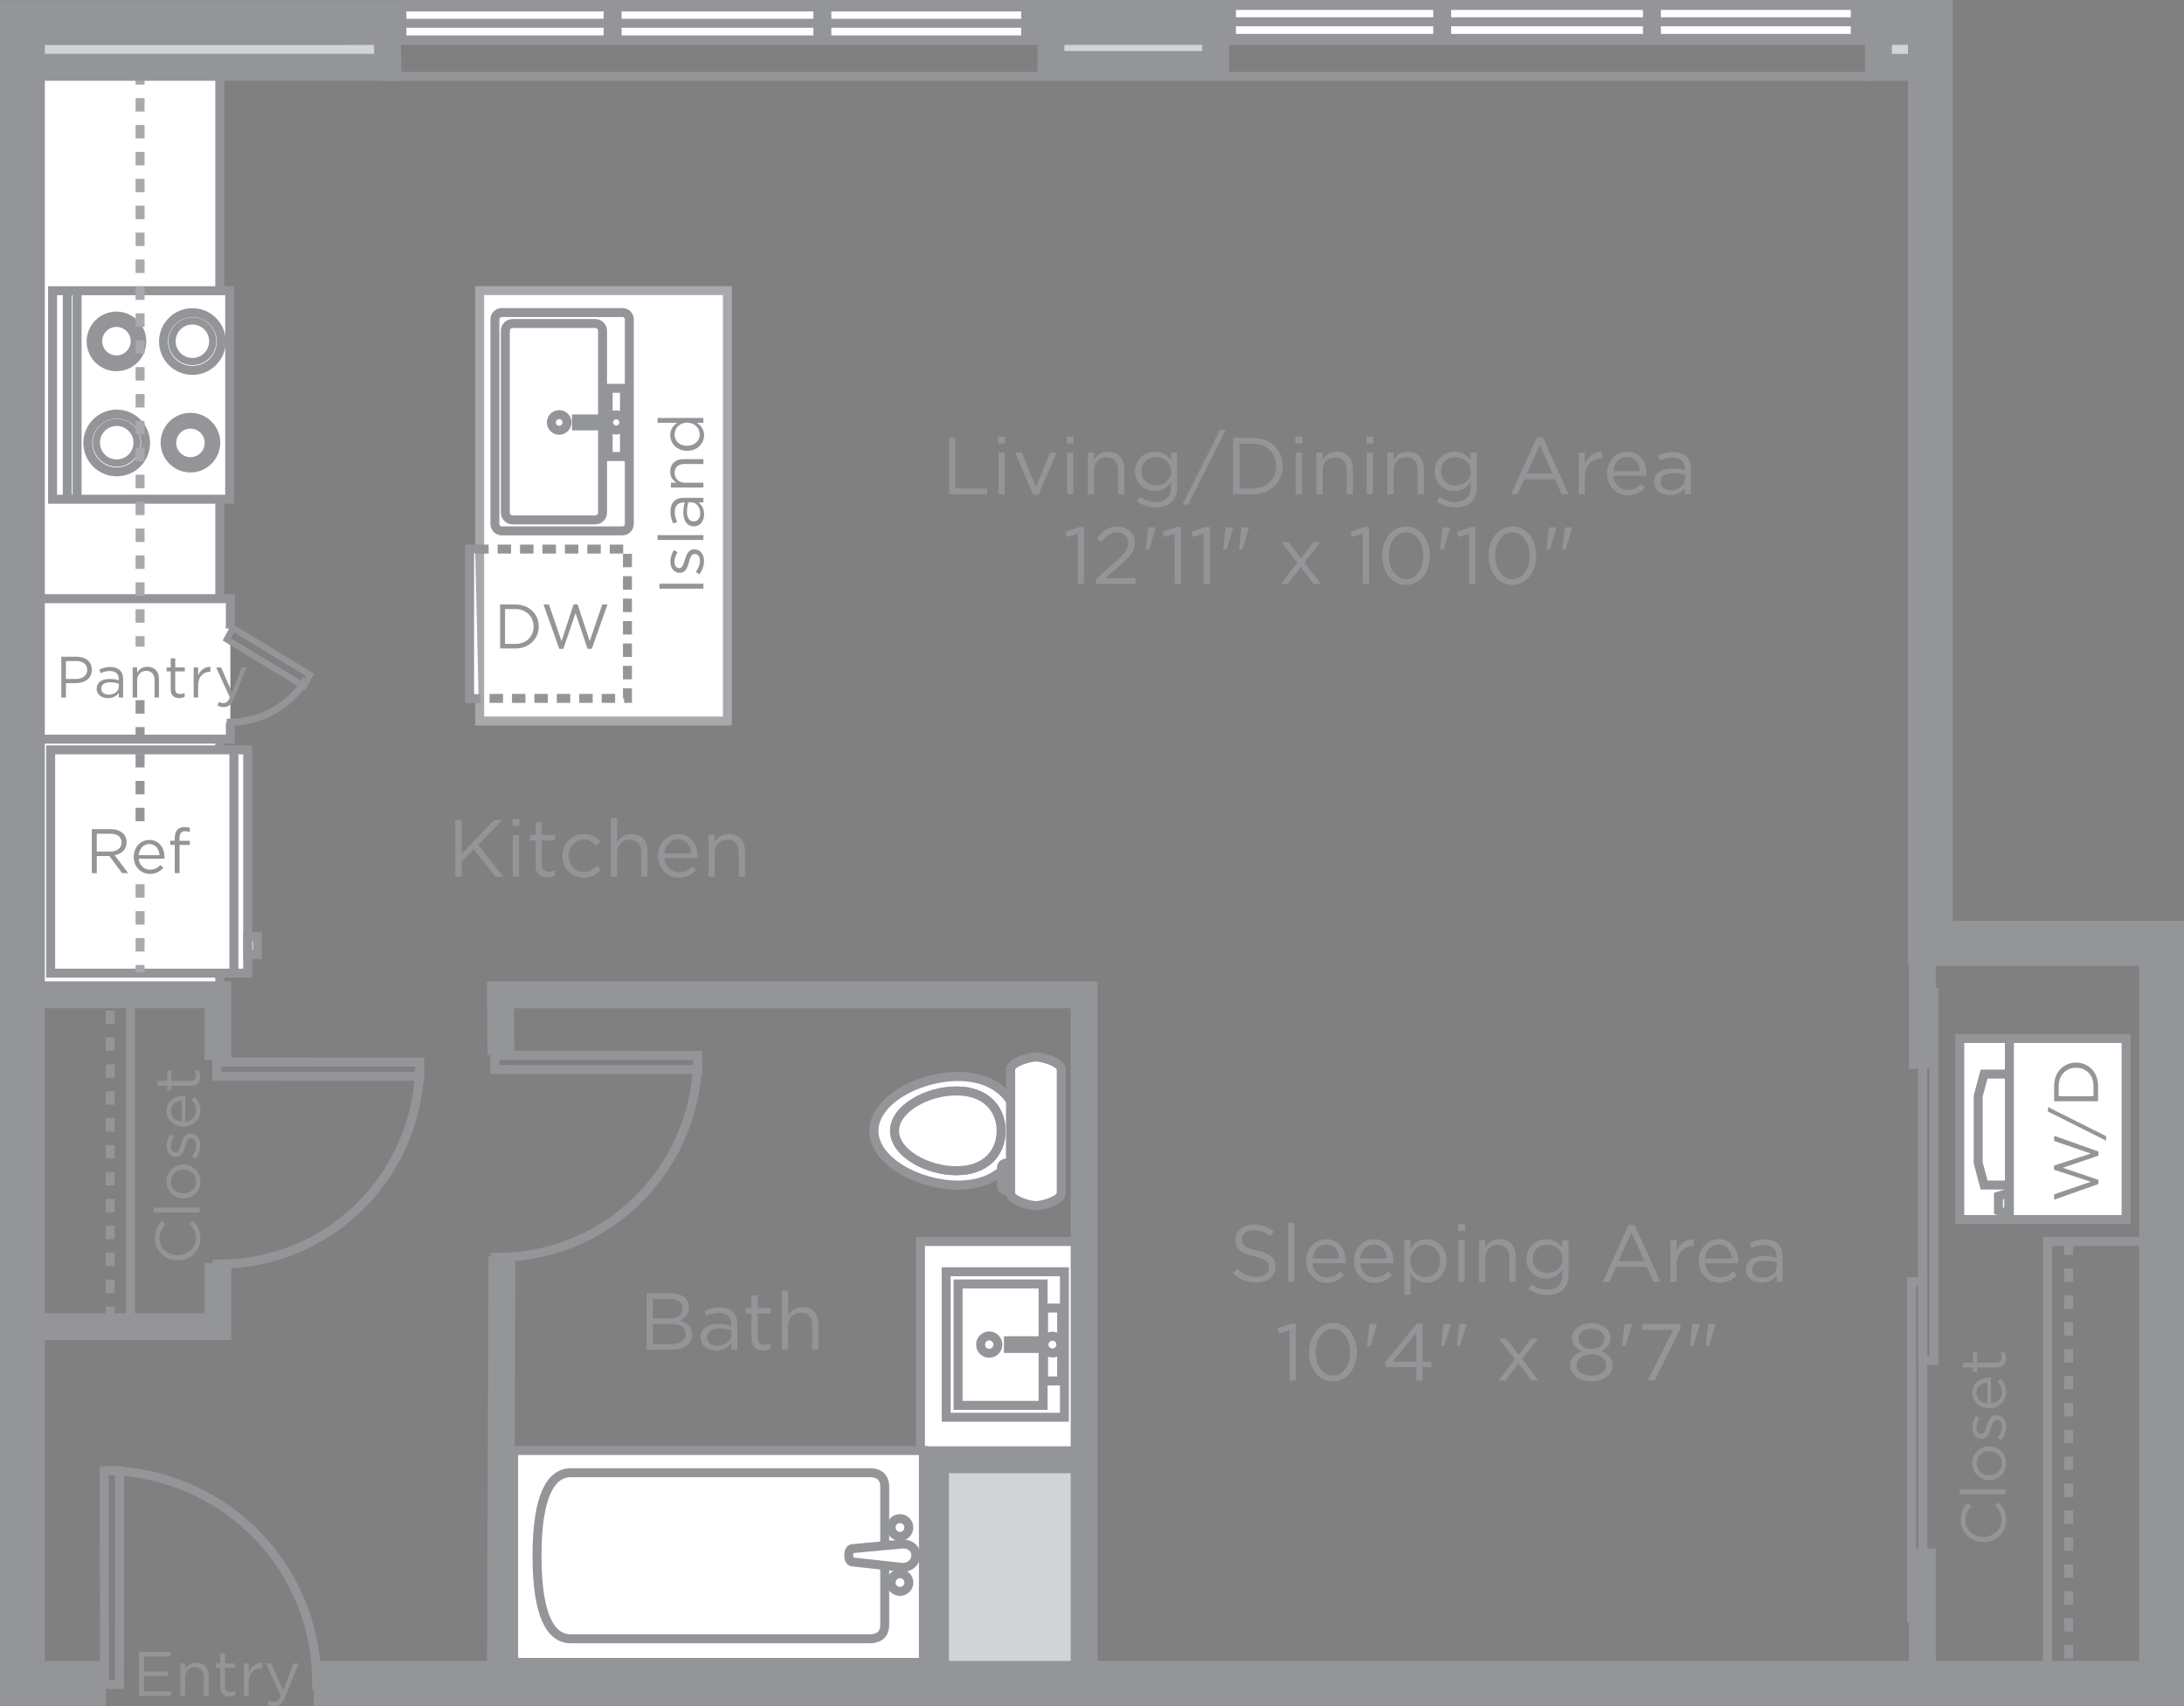 <?xml version="1.0" encoding="utf-8"?>
<!-- Generator: Adobe Illustrator 15.0.2, SVG Export Plug-In . SVG Version: 6.00 Build 0)  -->
<!DOCTYPE svg PUBLIC "-//W3C//DTD SVG 1.1//EN" "http://www.w3.org/Graphics/SVG/1.1/DTD/svg11.dtd">
<svg version="1.1" id="Layer_1" xmlns="http://www.w3.org/2000/svg" xmlns:xlink="http://www.w3.org/1999/xlink" x="0px" y="0px"
	 width="243.523px" height="190.264px" viewBox="0 0 243.523 190.264" enable-background="new 0 0 243.523 190.264"
	 xml:space="preserve">
<rect x="0" y="0" width="243.523" height="190.264" fill="#808080" stroke="none"/>
<g id="_x32_0_x25___PMS_2985_fill">
	<polygon fill="none" points="2.634,1.848 2.634,187.439 242.301,187.439 242.301,105.773 215.635,105.773 215.635,2.439 	"/>
</g>
<g id="_x33_0_x25__grey_fill">
	<rect x="103.695" y="163.939" fill="#D1D3D4" width="15.854" height="23"/>
	<rect x="2.5" y="2.52" fill="#D1D3D4" width="40.752" height="4.748"/>
	<rect x="117.188" y="2.439" fill="#D1D3D4" width="18.362" height="4.75"/>
	<rect x="209.451" y="2.689" fill="#D1D3D4" width="6.85" height="4.75"/>
</g>
<g id="icons">
	<rect x="102.634" y="138.439" fill="#FFFFFF" stroke="#939598" width="17.667" height="24.334"/>
	<g>
		<polygon fill="none" stroke="#939598" points="24.165,118.427 24.174,120.013 46.801,120.028 46.793,118.44 		"/>
		<path fill="none" stroke="#939598" d="M46.811,119.156c-0.424,12.458-10.664,22.214-23.121,21.788"/>
	</g>
	<g>
		<polygon fill="none" stroke="#939598" points="11.648,187.827 13.318,187.84 13.334,164.021 11.62,164.009 		"/>
		<path fill="none" stroke="#939598" d="M12.352,163.99c13.113,0.445,23.383,11.289,22.936,24.402"/>
	</g>
	<g>
		<polygon fill="none" stroke="#939598" points="55.165,117.677 55.174,119.263 77.801,119.278 77.793,117.69 		"/>
		<path fill="none" stroke="#939598" d="M77.811,118.406c-0.424,12.458-10.664,22.214-23.121,21.788"/>
	</g>
	<g>
		<rect x="213.148" y="142.939" fill="none" stroke="#939598" width="1.25" height="37.5"/>
		<rect x="214.383" y="110.689" fill="none" stroke="#939598" width="1.25" height="41"/>
	</g>
	<polyline fill="none" stroke="#939598" points="240.551,138.439 228.301,138.439 228.301,186.439 	"/>
	<line fill="none" stroke="#939598" x1="14.551" y1="111.939" x2="14.551" y2="148.189"/>
	<line fill="none" stroke="#939598" x1="208.551" y1="8.512" x2="42.801" y2="8.512"/>
	
		<line fill="none" stroke="#939598" stroke-dasharray="1.5,1.5,1.5,1.5,1.5,1.5" x1="12.285" y1="112.689" x2="12.285" y2="146.689"/>
	
		<line fill="none" stroke="#939598" stroke-dasharray="1.5,1.5,1.5,1.5,1.5,1.5" x1="230.66" y1="138.439" x2="230.66" y2="187.439"/>
	
		<line fill="none" stroke="#333333" stroke-dasharray="1.5,1.5,1.5,1.5,1.5,1.5" x1="12.968" y1="86.439" x2="12.968" y2="111.773"/>
	<rect x="53.483" y="32.403" fill="#FFFFFF" stroke="#A7A9AC" width="27.625" height="48"/>
	<g>
		<g>
			<path fill="#FFFFFF" stroke="#939598" d="M70.171,58.427c0,0.427-0.344,0.771-0.771,0.771H55.954
				c-0.426,0-0.771-0.346-0.771-0.771V35.622c0-0.426,0.346-0.771,0.771-0.771H69.4c0.428,0,0.771,0.345,0.771,0.771V58.427z"/>
			<path fill="#FFFFFF" stroke="#939598" d="M63.258,47.106"/>
		</g>
		<g>
			<circle fill="#FFFFFF" stroke="#939598" cx="62.348" cy="47.106" r="0.871"/>
			<path fill="#FFFFFF" stroke="#939598" d="M62.348,47.106"/>
		</g>
		<g>
			<g>
				<rect x="67.814" y="43.301" fill="#FFFFFF" stroke="#939598" width="1.819" height="7.609"/>
				<path fill="#FFFFFF" stroke="#939598" d="M68.726,47.106"/>
			</g>
			<g>
				<rect x="64.276" y="46.717" fill="#FFFFFF" stroke="#939598" width="3.586" height="0.777"/>
				<path fill="#FFFFFF" stroke="#939598" d="M66.301,47.106"/>
			</g>
			<g>
				<circle fill="#FFFFFF" stroke="#939598" cx="68.707" cy="47.106" r="0.847"/>
				<path fill="#FFFFFF" stroke="#939598" d="M68.707,47.106"/>
			</g>
		</g>
		<g>
			<path fill="#FFFFFF" stroke="#939598" d="M62.348,47.106"/>
			<path fill="none" stroke="#939598" d="M67.186,47.576v9.588c0,0.447-0.362,0.812-0.811,0.812h-9.221
				c-0.445,0-0.809-0.363-0.809-0.812V36.885c0-0.446,0.362-0.811,0.809-0.811h9.221c0.447,0,0.811,0.363,0.811,0.811v9.727"/>
		</g>
	</g>
	<g>
		<polyline fill="none" stroke="#939598" stroke-dasharray="1.5,1,1.5,1,1.5,1" points="52.987,61.23 69.963,61.23 69.963,77.879 
			53.368,77.879 		"/>
		<polyline fill="#FFFFFF" stroke="#939598" points="53.368,77.904 52.36,77.904 52.36,61.23 52.981,61.23 		"/>
	</g>
	<rect x="3.673" y="8.135" fill="#FFFFFF" stroke="#939598" width="20.833" height="103.168"/>
	<g>
		<g>
			<rect x="5.861" y="32.419" fill="#FFFFFF" stroke="#939598" width="19.75" height="23.25"/>
			<path fill="#FFFFFF" stroke="#939598" d="M15.736,44.044"/>
		</g>
		<g>
			<g>
				<circle fill="#FFFFFF" stroke="#939598" cx="21.236" cy="49.36" r="2.824"/>
				<path fill="#FFFFFF" stroke="#939598" d="M21.236,49.36"/>
			</g>
			<g>
				<circle fill="#FFFFFF" stroke="#939598" stroke-width="0.8" cx="21.235" cy="49.388" r="1.989"/>
				<path fill="#FFFFFF" stroke="#939598" d="M21.236,49.388"/>
			</g>
		</g>
		<g>
			<g>
				<circle fill="#FFFFFF" stroke="#939598" cx="12.986" cy="38.072" r="2.824"/>
				<path fill="#FFFFFF" stroke="#939598" d="M12.986,38.072"/>
			</g>
			<g>
				<circle fill="#FFFFFF" stroke="#939598" stroke-width="0.8" cx="12.985" cy="38.044" r="1.989"/>
				<path fill="#FFFFFF" stroke="#939598" d="M12.986,38.044"/>
			</g>
		</g>
		<g>
			<g>
				<circle fill="#FFFFFF" stroke="#939598" cx="13.014" cy="49.397" r="3.219"/>
				<path fill="#FFFFFF" stroke="#939598" d="M13.014,49.397"/>
			</g>
			<g>
				<circle fill="#FFFFFF" stroke="#939598" stroke-width="0.8" cx="13.014" cy="49.366" r="2.268"/>
				<path fill="#FFFFFF" stroke="#939598" d="M13.014,49.366"/>
			</g>
		</g>
		<g>
			<g>
				<circle fill="#FFFFFF" stroke="#939598" cx="21.453" cy="38.085" r="3.219"/>
				<path fill="#FFFFFF" stroke="#939598" d="M21.453,38.085"/>
			</g>
			<g>
				<circle fill="#FFFFFF" stroke="#939598" stroke-width="0.8" cx="21.453" cy="38.053" r="2.268"/>
				<path fill="#FFFFFF" stroke="#939598" d="M21.453,38.052"/>
			</g>
		</g>
		<line fill="none" stroke="#939598" x1="8.594" y1="55.7" x2="8.594" y2="32.419"/>
		<line fill="none" stroke="#939598" x1="7.502" y1="55.669" x2="7.502" y2="32.419"/>
	</g>
	<g>
		<g>
			<rect x="5.647" y="83.617" fill="#FFFFFF" stroke="#939598" width="21.969" height="24.901"/>
			<path fill="#FFFFFF" stroke="#939598" d="M16.632,97.356"/>
		</g>
		<line fill="none" stroke="#939598" x1="26.08" y1="83.558" x2="26.08" y2="108.519"/>
		<rect x="27.632" y="104.423" fill="#FFFFFF" stroke="#939598" width="1.069" height="2.019"/>
		<path fill="#FFFFFF" stroke="#939598" d="M28.107,105.432"/>
	</g>
	<g>
		<polyline fill="#FFFFFF" stroke="#939598" points="25.685,80.591 25.685,82.425 3.852,82.425 3.852,66.759 25.685,66.759 
			25.685,70.091 		"/>
		<g>
			<g>
				<g>
					<polygon fill="none" stroke="#939598" stroke-width="0.7" points="34.569,75.251 33.882,76.503 25.289,71.294 25.976,70.042 
											"/>
					<path fill="none" stroke="#939598" stroke-width="0.8" d="M29.233,72.321"/>
				</g>
				<path fill="none" stroke="#939598" stroke-width="0.8" d="M34.155,75.729c-1.94,3.203-5.394,4.926-8.888,4.811"/>
			</g>
		</g>
	</g>
	
		<line fill="none" stroke="#A7A9AC" stroke-dasharray="1.5,1.5,1.5,1.5,1.5,1.5" x1="15.619" y1="98.605" x2="15.619" y2="108.426"/>
	<line fill="none" stroke="#939598" stroke-dasharray="1.5,1.5,1.5,1.5,1.5,1.5" x1="15.619" y1="78.079" x2="15.619" y2="92.79"/>
	<line fill="none" stroke="#A7A9AC" stroke-dasharray="1.5,1.5,1.5,1.5,1.5,1.5" x1="15.619" y1="7.939" x2="15.619" y2="72.106"/>
	<g>
		<path fill="#FFFFFF" stroke="#939598" stroke-miterlimit="10" d="M106.825,120.051c-4.462,0-9.376,2.712-9.376,6.054
			s4.914,6.041,9.376,6.041c4.463,0,6.785-2.699,6.785-6.041S111.288,120.051,106.825,120.051"/>
		<path fill="#FFFFFF" stroke="#939598" d="M106.825,120.051c-4.462,0-9.376,2.712-9.376,6.054s4.914,6.041,9.376,6.041
			c4.463,0,6.785-2.699,6.785-6.041S111.288,120.051,106.825,120.051z"/>
		<path fill="#FFFFFF" stroke="#939598" stroke-miterlimit="10" d="M112.147,129.727c-0.25,0-0.455,0.205-0.455,0.455v2.106
			c0,0.25,0.205,0.455,0.455,0.455h0.077c0.25,0,0.455-0.205,0.455-0.455v-2.106c0-0.25-0.205-0.455-0.455-0.455H112.147z"/>
		<path fill="#FFFFFF" stroke="#939598" d="M112.147,129.727c-0.25,0-0.455,0.205-0.455,0.455v2.106c0,0.25,0.205,0.455,0.455,0.455
			h0.077c0.25,0,0.455-0.205,0.455-0.455v-2.106c0-0.25-0.205-0.455-0.455-0.455H112.147z"/>
		<path fill="#FFFFFF" stroke="#939598" stroke-miterlimit="10" d="M112.691,133.064c0,0.758,2.057,1.375,2.815,1.375
			c0.77,0,2.825-0.617,2.825-1.375V119.25c0-0.76-2.057-1.375-2.825-1.375c-0.76,0-2.813,0.615-2.813,1.375L112.691,133.064z"/>
		<path fill="#FFFFFF" stroke="#939598" d="M112.691,133.064c0,0.758,2.057,1.375,2.815,1.375c0.77,0,2.825-0.617,2.825-1.375
			V119.25c0-0.76-2.057-1.375-2.825-1.375c-0.76,0-2.813,0.615-2.813,1.375L112.691,133.064z"/>
		<path fill="#FFFFFF" stroke="#939598" stroke-miterlimit="10" d="M106.639,121.654c-3.279,0-6.894,1.992-6.894,4.449
			s3.613,4.446,6.894,4.446c3.279,0,4.984-1.989,4.984-4.446S109.918,121.654,106.639,121.654"/>
		<path fill="#FFFFFF" stroke="#939598" d="M106.639,121.654c-3.279,0-6.894,1.992-6.894,4.449s3.613,4.446,6.894,4.446
			c3.279,0,4.984-1.989,4.984-4.446S109.918,121.654,106.639,121.654z"/>
	</g>
	<g>
		<g>
			<rect x="57.27" y="161.753" fill="#FFFFFF" stroke="#939598" width="45.692" height="23.625"/>
			<path fill="#FFFFFF" stroke="#939598" d="M80.117,173.565"/>
			<path fill="#FFFFFF" stroke="#939598" d="M80.273,173.565"/>
			<path fill="#FFFFFF" stroke="#939598" d="M95.767,173.565"/>
		</g>
		<circle fill="#FFFFFF" stroke="#939598" cx="92.549" cy="173.454" r="0.969"/>
		<path fill="#FFFFFF" stroke="#939598" d="M59.879,173.493c0,6.771,1.562,9.25,3.752,9.25c0,0,32.84,0,33.376,0
			c0.535,0,1.642-0.145,1.642-1.561c0-1.418,0-7.689,0-7.689v-0.016c0,0,0-6.271,0-7.689c0-1.416-1.105-1.561-1.642-1.561
			s-33.354,0-33.354,0l-0.021,0.002C61.441,164.229,59.879,166.765,59.879,173.493z"/>
		<path fill="#FFFFFF" stroke="#939598" d="M100.347,175.485c-0.55-0.002-0.988,0.44-0.988,0.996c0,0.537,0.438,0.981,0.988,0.985
			c0.545-0.004,0.994-0.448,0.994-0.985C101.342,175.927,100.897,175.483,100.347,175.485z"/>
		<path fill="#FFFFFF" stroke="#939598" d="M100.347,169.345c-0.55-0.007-0.988,0.444-0.988,0.989c0,0.543,0.438,0.99,0.988,0.99
			c0.545,0,0.994-0.447,0.987-0.99C101.342,169.788,100.892,169.345,100.347,169.345z"/>
		<path fill="#FFFFFF" stroke="#939598" d="M100.64,174.788c0.812,0,1.469-0.549,1.471-1.361c-0.002-0.811-0.658-1.254-1.471-1.254
			l-5.593,0.521c-0.549,0-0.549,1.481,0,1.481L100.64,174.788z"/>
	</g>
	<g>
		<g>
			<g>
				<g>
					<rect x="218.521" y="115.805" fill="#FFFFFF" stroke="#939598" width="18.545" height="20.188"/>
					<path fill="#FFFFFF" stroke="#939598" d="M227.178,125.898"/>
					<polyline fill="#FFFFFF" stroke="#939598" points="224.055,119.773 221.233,119.773 220.575,122.211 220.575,129.68 
						221.233,132.148 224.055,132.148 					"/>
					<line fill="none" stroke="#939598" x1="224.055" y1="136.139" x2="224.055" y2="115.805"/>
					<path fill="#FFFFFF" stroke="#939598" d="M226.231,125.961"/>
				</g>
			</g>
		</g>
		<polygon fill="#FFFFFF" stroke="#939598" points="222.838,135.01 222.834,133.38 223.972,133.021 223.977,135.369 		"/>
	</g>
	<g>
		<g>
			<g>
				<path fill="none" stroke="#939598" d="M110.301,149.939"/>
			</g>
			<g>
				<path fill="none" stroke="#939598" d="M111.311,149.939"/>
			</g>
			<g>
				<circle fill="none" stroke="#939598" cx="110.302" cy="149.939" r="0.966"/>
				<path fill="none" stroke="#939598" d="M110.301,149.939"/>
			</g>
			<g>
				<g>
					<rect x="116.357" y="145.866" fill="none" stroke="#939598" width="2.02" height="8.125"/>
					<path fill="none" stroke="#939598" d="M117.367,149.939"/>
				</g>
				<g>
					<rect x="112.439" y="149.509" fill="none" stroke="#939598" width="3.829" height="0.86"/>
					<path fill="none" stroke="#939598" d="M114.68,149.939"/>
				</g>
				<g>
					<circle fill="none" stroke="#939598" cx="117.348" cy="149.939" r="0.938"/>
					<path fill="none" stroke="#939598" d="M117.348,149.939"/>
				</g>
			</g>
		</g>
		<g>
			<rect x="105.504" y="141.818" fill="none" stroke="#939598" width="13.183" height="16.222"/>
			<rect x="106.829" y="143.175" fill="none" stroke="#939598" width="9.481" height="13.542"/>
		</g>
	</g>
</g>
<g id="walls">
	<polyline fill="none" stroke="#939598" stroke-width="5" points="34.967,187.711 241.023,187.711 241.023,105.189 215.242,105.189 
		215.242,2.5 2.5,2.52 2.5,187.711 11.801,187.711 	"/>
	<line fill="none" stroke="#939598" stroke-width="3" x1="214.34" y1="172.689" x2="214.34" y2="186.439"/>
	<line fill="none" stroke="#939598" stroke-width="3" x1="214.34" y1="105.189" x2="214.34" y2="119.189"/>
	<polyline fill="none" stroke="#939598" stroke-width="3" points="117.188,2.439 117.188,7.189 135.551,7.189 135.551,2.689 	"/>
	<polyline fill="none" stroke="#939598" stroke-width="3" points="209.451,2.689 209.451,7.512 214.051,7.512 	"/>
	<polyline fill="none" stroke="#939598" stroke-width="3" points="43.166,2.689 43.252,7.504 3.801,7.504 	"/>
	<polyline fill="none" stroke="#939598" stroke-width="3" points="24.301,140.859 24.301,147.939 3.301,147.939 	"/>
	<polyline fill="none" stroke="#939598" stroke-width="3" points="3.551,110.934 24.301,110.934 24.301,118.189 	"/>
	<polyline fill="none" stroke="#939598" stroke-width="3" points="55.868,117.637 55.801,110.939 120.884,110.939 120.884,186.939 	
		"/>
	<line fill="none" stroke="#939598" stroke-width="3" x1="55.801" y1="186.939" x2="55.967" y2="140.106"/>
	<polyline fill="none" stroke="#939598" stroke-width="3" points="104.312,186.689 104.312,162.779 120.551,162.779 	"/>
</g>
<g id="windows">
	<g>
		<g>
			<rect x="44.808" y="0.774" fill="#FFFFFF" stroke="#939598" width="69.562" height="3.674"/>
			<line fill="none" stroke="#939598" x1="114.371" y1="2.593" x2="44.058" y2="2.593"/>
			<line fill="none" stroke="#939598" stroke-width="2" x1="91.697" y1="4.606" x2="91.697" y2="1.112"/>
		</g>
		<line fill="none" stroke="#939598" stroke-width="2" x1="68.308" y1="4.731" x2="68.308" y2="1.13"/>
	</g>
	<g>
		<g>
			<rect x="137.309" y="0.607" fill="#FFFFFF" stroke="#939598" width="69.562" height="3.674"/>
			<line fill="none" stroke="#939598" x1="206.871" y1="2.426" x2="136.559" y2="2.426"/>
			<line fill="none" stroke="#939598" stroke-width="2" x1="184.197" y1="4.439" x2="184.197" y2="0.945"/>
		</g>
		<line fill="none" stroke="#939598" stroke-width="2" x1="160.809" y1="4.564" x2="160.809" y2="0.963"/>
	</g>
</g>
<g id="Type">
	<g enable-background="new    ">
		<path fill="#939598" d="M73.529,65.091h4.902v0.554h-4.902V65.091z"/>
		<path fill="#939598" d="M78.502,62.55c0,0.518-0.203,1.092-0.532,1.499l-0.386-0.273c0.294-0.392,0.463-0.827,0.463-1.254
			c0-0.434-0.225-0.749-0.575-0.749h-0.014c-0.364,0-0.504,0.427-0.638,0.903c-0.16,0.567-0.356,1.198-1.022,1.198h-0.014
			c-0.623,0-1.036-0.519-1.036-1.233c0-0.441,0.153-0.932,0.398-1.303l0.406,0.245c-0.217,0.336-0.35,0.722-0.35,1.072
			c0,0.427,0.224,0.7,0.525,0.7h0.014c0.343,0,0.477-0.448,0.623-0.932c0.168-0.56,0.386-1.163,1.037-1.163h0.014
			C78.102,61.26,78.502,61.828,78.502,62.55z"/>
		<path fill="#939598" d="M78.431,60.212h-5.112v-0.539h5.112V60.212z"/>
		<path fill="#939598" d="M75.504,58.21l-0.441,0.161c-0.182-0.399-0.301-0.792-0.301-1.317c0-0.987,0.504-1.541,1.457-1.541h2.213
			v0.518h-0.546c0.329,0.252,0.623,0.672,0.623,1.31c0,0.673-0.378,1.352-1.135,1.352c-0.771,0-1.177-0.63-1.177-1.548
			c0-0.462,0.063-0.792,0.154-1.114h-0.126c-0.651,0-0.987,0.399-0.987,1.079C75.238,57.538,75.349,57.874,75.504,58.21z
			 M77.353,58.147c0.462,0,0.728-0.42,0.728-0.911c0-0.665-0.406-1.211-0.98-1.211h-0.35c-0.077,0.266-0.154,0.623-0.154,1.064
			C76.596,57.769,76.89,58.147,77.353,58.147z"/>
		<path fill="#939598" d="M78.431,53.828v0.539H74.81v-0.539h0.631c-0.393-0.238-0.708-0.616-0.708-1.24
			c0-0.875,0.589-1.387,1.45-1.387h2.248v0.54h-2.115c-0.672,0-1.093,0.364-1.093,1.001c0,0.623,0.455,1.085,1.135,1.085H78.431z"/>
		<path fill="#939598" d="M78.431,47.149h-0.729c0.435,0.294,0.806,0.721,0.806,1.387c0,0.868-0.687,1.73-1.884,1.73
			c-1.191,0-1.892-0.862-1.892-1.73c0-0.672,0.364-1.106,0.771-1.387h-2.185v-0.54h5.112V47.149z M75.217,48.438
			c0,0.7,0.519,1.275,1.4,1.275c0.862,0,1.408-0.588,1.408-1.275c0-0.672-0.561-1.31-1.408-1.31
			C75.777,47.128,75.217,47.765,75.217,48.438z"/>
	</g>
	<g enable-background="new    ">
		<path fill="#939598" d="M56.128,97.764h-0.891l-2.422-3.052l-1.341,1.359v1.692h-0.711v-6.302h0.711v3.763l3.619-3.763h0.918
			l-2.701,2.755L56.128,97.764z"/>
		<path fill="#939598" d="M57.134,92.093v-0.765h0.792v0.765H57.134z M57.179,97.764V93.11h0.693v4.654H57.179z"/>
		<path fill="#939598" d="M60.419,96.441c0,0.567,0.315,0.774,0.783,0.774c0.234,0,0.432-0.045,0.675-0.162v0.594
			c-0.243,0.126-0.504,0.198-0.837,0.198c-0.747,0-1.314-0.369-1.314-1.314v-2.809h-0.648V93.11h0.648v-1.404h0.693v1.404h1.477
			v0.612h-1.477V96.441z"/>
		<path fill="#939598" d="M65.083,97.873c-1.359,0-2.386-1.107-2.386-2.422c0-1.323,1.026-2.44,2.386-2.44
			c0.882,0,1.431,0.369,1.863,0.829l-0.459,0.485c-0.369-0.387-0.783-0.702-1.414-0.702c-0.945,0-1.666,0.802-1.666,1.81
			c0,1.018,0.738,1.819,1.71,1.819c0.594,0,1.053-0.298,1.422-0.693l0.441,0.414C66.514,97.494,65.956,97.873,65.083,97.873z"/>
		<path fill="#939598" d="M68.817,97.764h-0.693v-6.572h0.693v2.729c0.306-0.505,0.792-0.91,1.594-0.91
			c1.125,0,1.782,0.757,1.782,1.864v2.89H71.5v-2.719c0-0.864-0.468-1.404-1.288-1.404c-0.801,0-1.396,0.585-1.396,1.458V97.764z"/>
		<path fill="#939598" d="M75.72,97.269c0.639,0,1.089-0.261,1.468-0.657l0.432,0.387c-0.468,0.522-1.036,0.874-1.918,0.874
			c-1.278,0-2.322-0.981-2.322-2.431c0-1.351,0.945-2.432,2.232-2.432c1.377,0,2.17,1.099,2.17,2.467c0,0.063,0,0.136-0.009,0.217
			h-3.691C74.181,96.702,74.901,97.269,75.72,97.269z M77.079,95.18c-0.072-0.846-0.558-1.584-1.485-1.584
			c-0.81,0-1.422,0.675-1.512,1.584H77.079z"/>
		<path fill="#939598" d="M79.689,97.764h-0.693V93.11h0.693v0.811c0.306-0.505,0.792-0.91,1.594-0.91
			c1.125,0,1.782,0.757,1.782,1.864v2.89h-0.693v-2.719c0-0.864-0.468-1.404-1.288-1.404c-0.801,0-1.396,0.585-1.396,1.458V97.764z"
			/>
	</g>
	<g enable-background="new    ">
		<path fill="#939598" d="M57.465,72.312h-1.702V67.41h1.702c1.541,0,2.605,1.058,2.605,2.444S59.005,72.312,57.465,72.312z
			 M57.465,67.921h-1.149v3.88h1.149c1.239,0,2.031-0.84,2.031-1.933S58.704,67.921,57.465,67.921z"/>
		<path fill="#939598" d="M63.955,67.395h0.455l1.345,4.098l1.401-4.083h0.581l-1.751,4.938h-0.469l-1.345-3.979l-1.352,3.979
			h-0.462l-1.751-4.938h0.603l1.401,4.083L63.955,67.395z"/>
	</g>
	<g enable-background="new    ">
		<path fill="#939598" d="M13.614,97.364l-1.422-1.905h-1.401v1.905h-0.553v-4.902h2.108c1.078,0,1.771,0.581,1.771,1.464
			c0,0.819-0.56,1.295-1.331,1.436l1.506,2.003H13.614z M12.303,92.972h-1.513v1.989h1.506c0.735,0,1.261-0.378,1.261-1.016
			C13.557,93.337,13.095,92.972,12.303,92.972z"/>
		<path fill="#939598" d="M16.734,96.979c0.497,0,0.848-0.203,1.142-0.512l0.336,0.301c-0.364,0.406-0.805,0.68-1.492,0.68
			c-0.995,0-1.807-0.764-1.807-1.891c0-1.051,0.735-1.892,1.737-1.892c1.071,0,1.688,0.854,1.688,1.919c0,0.05,0,0.105-0.007,0.168
			h-2.872C15.536,96.538,16.097,96.979,16.734,96.979z M17.792,95.354c-0.056-0.658-0.434-1.233-1.156-1.233
			c-0.63,0-1.106,0.525-1.177,1.233H17.792z"/>
		<path fill="#939598" d="M21.165,93.757v0.463h-1.142v3.145h-0.539v-3.145h-0.498v-0.47h0.498v-0.314
			c0-0.792,0.399-1.212,1.092-1.212c0.252,0,0.42,0.028,0.595,0.091v0.47c-0.196-0.057-0.343-0.092-0.525-0.092
			c-0.42,0-0.63,0.253-0.63,0.771v0.294H21.165z"/>
	</g>
	<g enable-background="new    ">
		<path fill="#939598" d="M76.829,145.784c0,0.828-0.504,1.252-0.999,1.468c0.747,0.225,1.35,0.657,1.35,1.53
			c0,1.089-0.909,1.729-2.287,1.729h-2.8v-6.302h2.683C76.019,144.209,76.829,144.821,76.829,145.784z M76.109,145.884
			c0-0.631-0.495-1.036-1.395-1.036h-1.918v2.17h1.864C75.515,147.017,76.109,146.631,76.109,145.884z M76.46,148.737
			c0-0.693-0.576-1.09-1.675-1.09h-1.99v2.224h2.116C75.866,149.871,76.46,149.448,76.46,148.737z"/>
	</g>
	<g enable-background="new    ">
		<path fill="#939598" d="M78.745,146.748l-0.207-0.567c0.513-0.234,1.017-0.388,1.692-0.388c1.27,0,1.98,0.648,1.98,1.873v2.845
			h-0.666v-0.702c-0.324,0.423-0.864,0.801-1.684,0.801c-0.864,0-1.737-0.485-1.737-1.458c0-0.99,0.81-1.513,1.989-1.513
			c0.594,0,1.018,0.081,1.432,0.198v-0.162c0-0.837-0.513-1.27-1.387-1.27C79.609,146.405,79.177,146.55,78.745,146.748z
			 M78.826,149.124c0,0.595,0.54,0.937,1.17,0.937c0.855,0,1.557-0.522,1.557-1.261v-0.449c-0.342-0.1-0.801-0.198-1.368-0.198
			C79.312,148.152,78.826,148.53,78.826,149.124z"/>
	</g>
	<g enable-background="new    ">
		<path fill="#939598" d="M84.487,149.187c0,0.567,0.315,0.774,0.783,0.774c0.234,0,0.432-0.045,0.675-0.162v0.594
			c-0.243,0.126-0.504,0.198-0.837,0.198c-0.747,0-1.314-0.369-1.314-1.314v-2.809h-0.648v-0.612h0.648v-1.404h0.693v1.404h1.477
			v0.612h-1.477V149.187z"/>
		<path fill="#939598" d="M87.879,150.51h-0.693v-6.572h0.693v2.729c0.306-0.505,0.792-0.91,1.594-0.91
			c1.125,0,1.782,0.757,1.782,1.864v2.89h-0.693v-2.719c0-0.864-0.468-1.404-1.288-1.404c-0.801,0-1.396,0.585-1.396,1.458V150.51z"
			/>
	</g>
	<g enable-background="new    ">
		<path fill="#939598" d="M229.027,130.435v-0.455l4.098-1.345l-4.083-1.4v-0.582l4.938,1.752v0.469l-3.979,1.345l3.979,1.352v0.462
			l-4.938,1.752v-0.604l4.083-1.4L229.027,130.435z"/>
		<path fill="#939598" d="M228.355,123.45l6.485,3.25v0.497l-6.485-3.249V123.45z"/>
		<path fill="#939598" d="M233.944,121.098v1.702h-4.902v-1.702c0-1.541,1.058-2.605,2.444-2.605S233.944,119.557,233.944,121.098z
			 M229.552,121.098v1.148h3.88v-1.148c0-1.239-0.84-2.031-1.933-2.031S229.552,119.859,229.552,121.098z"/>
	</g>
	<g enable-background="new    ">
		<path fill="#939598" d="M19.043,184.716h-2.991v1.674h2.675v0.505h-2.675v1.716h3.026v0.504h-3.579v-4.902h3.544V184.716z"/>
	</g>
	<g enable-background="new    ">
		<path fill="#939598" d="M20.637,189.114h-0.539v-3.621h0.539v0.631c0.238-0.393,0.616-0.708,1.24-0.708
			c0.875,0,1.387,0.589,1.387,1.45v2.248h-0.54v-2.115c0-0.672-0.364-1.093-1.001-1.093c-0.623,0-1.085,0.455-1.085,1.135V189.114z"
			/>
	</g>
	<g enable-background="new    ">
		<path fill="#939598" d="M25.09,188.085c0,0.441,0.245,0.603,0.609,0.603c0.182,0,0.336-0.035,0.525-0.127v0.463
			c-0.189,0.098-0.392,0.154-0.651,0.154c-0.582,0-1.022-0.288-1.022-1.023v-2.185h-0.504v-0.477h0.504V184.4h0.539v1.093h1.149
			v0.477H25.09V188.085z"/>
		<path fill="#939598" d="M27.729,189.114H27.19v-3.621h0.539v0.945c0.266-0.602,0.792-1.036,1.478-1.008v0.581h-0.042
			c-0.791,0-1.436,0.567-1.436,1.66V189.114z"/>
		<path fill="#939598" d="M31.789,189.233c-0.308,0.749-0.658,1.022-1.205,1.022c-0.301,0-0.525-0.063-0.771-0.182l0.182-0.428
			c0.175,0.091,0.336,0.133,0.567,0.133c0.322,0,0.525-0.168,0.742-0.679l-1.646-3.607h0.595l1.317,3.019l1.163-3.019h0.574
			L31.789,189.233z"/>
	</g>
	<g enable-background="new    ">
		<path fill="#939598" d="M223.697,169.505c0,1.414-1.113,2.459-2.528,2.459c-1.4,0-2.542-1.037-2.542-2.48
			c0-0.889,0.314-1.422,0.777-1.912l0.406,0.379c-0.393,0.413-0.673,0.875-0.673,1.541c0,1.086,0.876,1.897,2.018,1.897
			s2.031-0.819,2.031-1.897c0-0.673-0.26-1.113-0.708-1.583l0.357-0.364C223.354,168.055,223.697,168.615,223.697,169.505z"/>
		<path fill="#939598" d="M223.613,166.622h-5.112v-0.539h5.112V166.622z"/>
		<path fill="#939598" d="M223.697,163.177c0,1.086-0.854,1.877-1.884,1.877s-1.898-0.798-1.898-1.891
			c0-1.086,0.854-1.884,1.884-1.884C222.829,161.279,223.697,162.085,223.697,163.177z M220.391,163.177
			c0,0.785,0.623,1.324,1.407,1.324c0.785,0,1.415-0.574,1.415-1.338c0-0.784-0.623-1.33-1.4-1.33
			C221.021,161.833,220.391,162.414,220.391,163.177z"/>
		<path fill="#939598" d="M223.683,159.11c0,0.519-0.203,1.093-0.532,1.499l-0.386-0.272c0.294-0.393,0.463-0.827,0.463-1.254
			c0-0.435-0.225-0.75-0.575-0.75h-0.014c-0.364,0-0.504,0.428-0.638,0.904c-0.16,0.566-0.356,1.197-1.022,1.197h-0.014
			c-0.623,0-1.036-0.519-1.036-1.232c0-0.441,0.153-0.932,0.398-1.303l0.406,0.244c-0.217,0.337-0.35,0.723-0.35,1.072
			c0,0.428,0.224,0.7,0.525,0.7h0.014c0.343,0,0.477-0.448,0.623-0.932c0.168-0.56,0.386-1.163,1.037-1.163h0.014
			C223.284,157.821,223.683,158.389,223.683,159.11z"/>
		<path fill="#939598" d="M223.228,155.225c0-0.497-0.203-0.848-0.512-1.142l0.301-0.336c0.406,0.364,0.68,0.806,0.68,1.491
			c0,0.995-0.764,1.807-1.891,1.807c-1.051,0-1.892-0.734-1.892-1.736c0-1.071,0.854-1.688,1.919-1.688c0.05,0,0.105,0,0.168,0.007
			v2.872C222.787,156.423,223.228,155.862,223.228,155.225z M221.603,154.168c-0.658,0.056-1.233,0.435-1.233,1.155
			c0,0.631,0.525,1.107,1.233,1.178V154.168z"/>
		<path fill="#939598" d="M222.584,151.95c0.441,0,0.603-0.245,0.603-0.609c0-0.182-0.035-0.336-0.127-0.525h0.463
			c0.098,0.189,0.154,0.393,0.154,0.651c0,0.581-0.288,1.022-1.023,1.022h-2.185v0.504h-0.477v-0.504h-1.093v-0.539h1.093v-1.148
			h0.477v1.148H222.584z"/>
	</g>
	<g enable-background="new    ">
		<path fill="#939598" d="M140.177,139.446c1.404,0.307,2.053,0.819,2.053,1.792c0,1.089-0.9,1.791-2.151,1.791
			c-0.999,0-1.818-0.333-2.575-1.008l0.441-0.522c0.658,0.594,1.287,0.892,2.161,0.892c0.847,0,1.404-0.441,1.404-1.081
			c0-0.594-0.315-0.927-1.639-1.206c-1.449-0.315-2.116-0.783-2.116-1.827c0-1.009,0.874-1.729,2.071-1.729
			c0.919,0,1.575,0.261,2.215,0.774l-0.414,0.549c-0.585-0.478-1.171-0.685-1.819-0.685c-0.818,0-1.341,0.45-1.341,1.026
			C138.468,138.816,138.792,139.149,140.177,139.446z"/>
		<path fill="#939598" d="M143.625,142.939v-6.572h0.692v6.572H143.625z"/>
		<path fill="#939598" d="M147.98,142.444c0.64,0,1.09-0.261,1.469-0.657l0.432,0.387c-0.469,0.522-1.035,0.874-1.918,0.874
			c-1.278,0-2.322-0.981-2.322-2.431c0-1.351,0.945-2.432,2.232-2.432c1.377,0,2.17,1.099,2.17,2.467c0,0.063,0,0.136-0.01,0.217
			h-3.69C146.441,141.877,147.162,142.444,147.98,142.444z M149.34,140.355c-0.071-0.846-0.558-1.584-1.484-1.584
			c-0.811,0-1.423,0.675-1.513,1.584H149.34z"/>
		<path fill="#939598" d="M153.308,142.444c0.639,0,1.09-0.261,1.468-0.657l0.433,0.387c-0.469,0.522-1.036,0.874-1.918,0.874
			c-1.279,0-2.322-0.981-2.322-2.431c0-1.351,0.945-2.432,2.232-2.432c1.377,0,2.17,1.099,2.17,2.467c0,0.063,0,0.136-0.01,0.217
			h-3.691C151.769,141.877,152.49,142.444,153.308,142.444z M154.668,140.355c-0.072-0.846-0.559-1.584-1.485-1.584
			c-0.81,0-1.423,0.675-1.513,1.584H154.668z"/>
		<path fill="#939598" d="M159.06,143.038c-0.865,0-1.423-0.468-1.783-0.99v2.332h-0.693v-6.095h0.693v0.937
			c0.379-0.559,0.928-1.036,1.783-1.036c1.115,0,2.223,0.883,2.223,2.422C161.283,142.138,160.185,143.038,159.06,143.038z
			 M158.933,138.807c-0.863,0-1.684,0.72-1.684,1.8c0,1.09,0.82,1.81,1.684,1.81c0.9,0,1.639-0.666,1.639-1.8
			C160.572,139.51,159.816,138.807,158.933,138.807z"/>
		<path fill="#939598" d="M162.578,137.267v-0.765h0.793v0.765H162.578z M162.623,142.939v-4.654h0.693v4.654H162.623z"/>
		<path fill="#939598" d="M165.62,142.939h-0.692v-4.654h0.692v0.811c0.306-0.505,0.792-0.91,1.594-0.91
			c1.125,0,1.782,0.757,1.782,1.864v2.89h-0.693v-2.719c0-0.864-0.468-1.404-1.287-1.404c-0.801,0-1.396,0.585-1.396,1.458V142.939z
			"/>
		<path fill="#939598" d="M172.533,144.397c-0.775,0-1.495-0.216-2.116-0.647l0.315-0.54c0.531,0.387,1.125,0.594,1.791,0.594
			c1.026,0,1.693-0.567,1.693-1.656v-0.55c-0.406,0.541-0.973,0.981-1.828,0.981c-1.116,0-2.188-0.828-2.188-2.188
			c0-1.368,1.08-2.206,2.188-2.206c0.873,0,1.44,0.433,1.818,0.937v-0.837h0.693v3.844
			C174.9,143.633,173.964,144.397,172.533,144.397z M172.523,138.798c-0.882,0-1.611,0.604-1.611,1.576
			c0,0.954,0.747,1.593,1.611,1.593c0.883,0,1.711-0.63,1.711-1.584C174.234,139.419,173.406,138.798,172.523,138.798z"/>
		<path fill="#939598" d="M185.134,142.939h-0.766l-0.738-1.665h-3.43l-0.747,1.665h-0.729l2.872-6.347h0.666L185.134,142.939z
			 M181.92,137.421l-1.441,3.214h2.873L181.92,137.421z"/>
		<path fill="#939598" d="M186.949,142.939h-0.692v-4.654h0.692v1.215c0.343-0.773,1.018-1.332,1.9-1.296v0.747h-0.055
			c-1.017,0-1.846,0.729-1.846,2.134V142.939z"/>
		<path fill="#939598" d="M191.756,142.444c0.64,0,1.09-0.261,1.469-0.657l0.432,0.387c-0.469,0.522-1.035,0.874-1.918,0.874
			c-1.278,0-2.322-0.981-2.322-2.431c0-1.351,0.945-2.432,2.232-2.432c1.377,0,2.17,1.099,2.17,2.467c0,0.063,0,0.136-0.01,0.217
			h-3.69C190.217,141.877,190.937,142.444,191.756,142.444z M193.115,140.355c-0.071-0.846-0.558-1.584-1.484-1.584
			c-0.811,0-1.423,0.675-1.513,1.584H193.115z"/>
		<path fill="#939598" d="M195.302,139.177l-0.207-0.567c0.513-0.234,1.017-0.388,1.691-0.388c1.27,0,1.98,0.648,1.98,1.873v2.845
			h-0.666v-0.702c-0.324,0.423-0.863,0.801-1.684,0.801c-0.863,0-1.736-0.485-1.736-1.458c0-0.99,0.81-1.513,1.988-1.513
			c0.595,0,1.018,0.081,1.432,0.198v-0.162c0-0.837-0.513-1.27-1.387-1.27C196.166,138.834,195.734,138.978,195.302,139.177z
			 M195.383,141.552c0,0.595,0.541,0.937,1.171,0.937c0.854,0,1.558-0.522,1.558-1.261v-0.449c-0.342-0.1-0.802-0.198-1.369-0.198
			C195.869,140.581,195.383,140.959,195.383,141.552z"/>
	</g>
	<g enable-background="new    ">
		<path fill="#939598" d="M143.975,147.593h0.522v6.347h-0.703v-5.608l-1.188,0.369l-0.172-0.576L143.975,147.593z"/>
		<path fill="#939598" d="M148.619,154.048c-1.629,0-2.655-1.477-2.655-3.25s1.044-3.269,2.674-3.269c1.62,0,2.647,1.477,2.647,3.25
			S150.24,154.048,148.619,154.048z M148.619,148.177c-1.179,0-1.917,1.206-1.917,2.602s0.757,2.62,1.936,2.62
			s1.909-1.216,1.909-2.602C150.547,149.411,149.799,148.177,148.619,148.177z"/>
		<path fill="#939598" d="M152.696,147.637h0.847v0.045l-0.73,2.403h-0.387L152.696,147.637z"/>
		<path fill="#939598" d="M158.619,147.593v4.258h0.981v0.595h-0.981v1.494h-0.684v-1.494h-3.322l-0.18-0.514l3.564-4.339H158.619z
			 M157.935,148.6l-2.647,3.25h2.647V148.6z"/>
		<path fill="#939598" d="M160.94,147.637h0.837v0.045l-0.729,2.403h-0.379L160.94,147.637z M162.705,147.637h0.828v0.045
			l-0.729,2.403h-0.378L162.705,147.637z"/>
		<path fill="#939598" d="M171.56,153.939h-0.801l-1.44-1.899l-1.449,1.899h-0.774l1.828-2.368l-1.756-2.286h0.792l1.378,1.801
			l1.377-1.801h0.774l-1.765,2.269L171.56,153.939z"/>
		<path fill="#939598" d="M177.446,154.029c-1.341,0-2.368-0.729-2.368-1.791c0-0.757,0.541-1.288,1.297-1.558
			c-0.586-0.271-1.08-0.721-1.08-1.459c0-0.98,0.999-1.674,2.151-1.674s2.151,0.693,2.151,1.674c0,0.738-0.495,1.188-1.08,1.459
			c0.747,0.279,1.297,0.792,1.297,1.548C179.814,153.309,178.787,154.029,177.446,154.029z M177.446,151.013
			c-0.919,0-1.647,0.495-1.647,1.206c0,0.648,0.611,1.188,1.647,1.188c1.035,0,1.647-0.54,1.647-1.188
			C179.094,151.509,178.364,151.013,177.446,151.013z M177.446,148.169c-0.819,0-1.44,0.459-1.44,1.098
			c0,0.693,0.639,1.162,1.44,1.162s1.44-0.469,1.44-1.162C178.886,148.636,178.265,148.169,177.446,148.169z"/>
		<path fill="#939598" d="M181.135,147.637h0.847v0.045l-0.73,2.403h-0.387L181.135,147.637z"/>
		<path fill="#939598" d="M183.097,147.637h4.276v0.531l-2.863,5.771h-0.792l2.845-5.653h-3.466V147.637z"/>
		<path fill="#939598" d="M188.705,147.637h0.836v0.045l-0.729,2.403h-0.379L188.705,147.637z M190.469,147.637h0.828v0.045
			l-0.729,2.403h-0.379L190.469,147.637z"/>
	</g>
	<g enable-background="new    ">
		<path fill="#939598" d="M105.817,48.818h0.711v5.645h3.547v0.657h-4.258V48.818z"/>
		<path fill="#939598" d="M111.289,49.448v-0.765h0.792v0.765H111.289z M111.334,55.12v-4.654h0.693v4.654H111.334z"/>
		<path fill="#939598" d="M117.086,50.466h0.747l-2.025,4.69h-0.612l-2.017-4.69h0.766l1.566,3.862L117.086,50.466z"/>
		<path fill="#939598" d="M118.939,49.448v-0.765h0.792v0.765H118.939z M118.984,55.12v-4.654h0.693v4.654H118.984z"/>
		<path fill="#939598" d="M121.981,55.12h-0.693v-4.654h0.693v0.811c0.306-0.505,0.792-0.91,1.593-0.91
			c1.125,0,1.783,0.757,1.783,1.864v2.89h-0.693v-2.719c0-0.864-0.469-1.404-1.287-1.404c-0.802,0-1.396,0.585-1.396,1.458V55.12z"
			/>
		<path fill="#939598" d="M128.893,56.578c-0.774,0-1.495-0.216-2.116-0.647l0.315-0.54c0.531,0.387,1.126,0.594,1.792,0.594
			c1.025,0,1.692-0.567,1.692-1.656v-0.55c-0.405,0.541-0.973,0.981-1.827,0.981c-1.117,0-2.188-0.828-2.188-2.188
			c0-1.368,1.08-2.206,2.188-2.206c0.873,0,1.439,0.433,1.818,0.937v-0.837h0.693v3.844
			C131.261,55.813,130.324,56.578,128.893,56.578z M128.885,50.978c-0.883,0-1.611,0.604-1.611,1.576
			c0,0.954,0.746,1.593,1.611,1.593c0.882,0,1.711-0.63,1.711-1.584C130.595,51.599,129.766,50.978,128.885,50.978z"/>
		<path fill="#939598" d="M136.661,47.935l-4.177,8.337h-0.64l4.177-8.337H136.661z"/>
		<path fill="#939598" d="M139.684,55.12h-2.188v-6.302h2.188c1.98,0,3.349,1.359,3.349,3.142
			C143.033,53.743,141.665,55.12,139.684,55.12z M139.684,49.475h-1.477v4.987h1.477c1.593,0,2.61-1.08,2.61-2.484
			S141.277,49.475,139.684,49.475z"/>
		<path fill="#939598" d="M144.435,49.448v-0.765h0.793v0.765H144.435z M144.48,55.12v-4.654h0.693v4.654H144.48z"/>
		<path fill="#939598" d="M147.477,55.12h-0.692v-4.654h0.692v0.811c0.306-0.505,0.792-0.91,1.594-0.91
			c1.125,0,1.782,0.757,1.782,1.864v2.89h-0.693v-2.719c0-0.864-0.468-1.404-1.287-1.404c-0.801,0-1.396,0.585-1.396,1.458V55.12z"
			/>
		<path fill="#939598" d="M152.345,49.448v-0.765h0.793v0.765H152.345z M152.391,55.12v-4.654h0.692v4.654H152.391z"/>
		<path fill="#939598" d="M155.388,55.12h-0.693v-4.654h0.693v0.811c0.307-0.505,0.793-0.91,1.594-0.91
			c1.125,0,1.782,0.757,1.782,1.864v2.89h-0.692v-2.719c0-0.864-0.469-1.404-1.288-1.404c-0.802,0-1.396,0.585-1.396,1.458V55.12z"
			/>
		<path fill="#939598" d="M162.301,56.578c-0.773,0-1.494-0.216-2.115-0.647l0.314-0.54c0.531,0.387,1.126,0.594,1.792,0.594
			c1.026,0,1.692-0.567,1.692-1.656v-0.55c-0.404,0.541-0.973,0.981-1.827,0.981c-1.116,0-2.188-0.828-2.188-2.188
			c0-1.368,1.081-2.206,2.188-2.206c0.873,0,1.44,0.433,1.818,0.937v-0.837h0.693v3.844
			C164.669,55.813,163.732,56.578,162.301,56.578z M162.292,50.978c-0.882,0-1.611,0.604-1.611,1.576
			c0,0.954,0.747,1.593,1.611,1.593c0.882,0,1.71-0.63,1.71-1.584C164.002,51.599,163.174,50.978,162.292,50.978z"/>
		<path fill="#939598" d="M174.902,55.12h-0.766l-0.738-1.665h-3.43l-0.748,1.665h-0.729l2.872-6.347h0.666L174.902,55.12z
			 M171.687,49.601l-1.439,3.214h2.871L171.687,49.601z"/>
		<path fill="#939598" d="M176.719,55.12h-0.693v-4.654h0.693v1.215c0.342-0.773,1.018-1.332,1.899-1.296v0.747h-0.054
			c-1.018,0-1.846,0.729-1.846,2.134V55.12z"/>
		<path fill="#939598" d="M181.525,54.625c0.639,0,1.089-0.261,1.467-0.657l0.433,0.387c-0.468,0.522-1.036,0.874-1.917,0.874
			c-1.279,0-2.323-0.981-2.323-2.431c0-1.351,0.945-2.432,2.232-2.432c1.378,0,2.17,1.099,2.17,2.467c0,0.063,0,0.136-0.009,0.217
			h-3.691C179.986,54.057,180.706,54.625,181.525,54.625z M182.885,52.536c-0.072-0.846-0.559-1.584-1.486-1.584
			c-0.81,0-1.422,0.675-1.512,1.584H182.885z"/>
		<path fill="#939598" d="M185.07,51.357l-0.207-0.567c0.514-0.234,1.018-0.388,1.693-0.388c1.27,0,1.98,0.648,1.98,1.873v2.845
			h-0.666v-0.702c-0.324,0.423-0.865,0.801-1.684,0.801c-0.865,0-1.738-0.485-1.738-1.458c0-0.99,0.811-1.513,1.99-1.513
			c0.594,0,1.018,0.081,1.432,0.198v-0.162c0-0.837-0.514-1.27-1.387-1.27C185.935,51.014,185.503,51.159,185.07,51.357z
			 M185.152,53.733c0,0.595,0.539,0.937,1.17,0.937c0.855,0,1.557-0.522,1.557-1.261V52.96c-0.342-0.1-0.801-0.198-1.367-0.198
			C185.637,52.761,185.152,53.139,185.152,53.733z"/>
	</g>
	<g enable-background="new    ">
		<path fill="#939598" d="M120.34,58.773h0.522v6.347h-0.702v-5.608l-1.188,0.369l-0.171-0.576L120.34,58.773z"/>
		<path fill="#939598" d="M122.842,60.447l-0.522-0.378c0.567-0.846,1.161-1.341,2.269-1.341c1.143,0,1.953,0.756,1.953,1.791
			c0,0.928-0.486,1.495-1.594,2.458l-1.683,1.494h3.34v0.648h-4.402v-0.549l2.286-2.017c0.964-0.864,1.314-1.351,1.314-1.98
			c0-0.738-0.584-1.207-1.27-1.207C123.813,59.367,123.345,59.745,122.842,60.447z"/>
		<path fill="#939598" d="M128.016,58.818h0.847v0.045l-0.73,2.403h-0.387L128.016,58.818z"/>
		<path fill="#939598" d="M131.158,58.773h0.521v6.347h-0.702v-5.608l-1.188,0.369l-0.171-0.576L131.158,58.773z"/>
		<path fill="#939598" d="M134.379,58.773h0.522v6.347h-0.702v-5.608l-1.188,0.369l-0.172-0.576L134.379,58.773z"/>
		<path fill="#939598" d="M136.666,58.818h0.836v0.045l-0.729,2.403h-0.379L136.666,58.818z M138.429,58.818h0.828v0.045
			l-0.729,2.403h-0.379L138.429,58.818z"/>
		<path fill="#939598" d="M147.286,65.12h-0.802l-1.439-1.899l-1.449,1.899h-0.775l1.828-2.368l-1.756-2.286h0.793l1.377,1.801
			l1.377-1.801h0.775l-1.766,2.269L147.286,65.12z"/>
		<path fill="#939598" d="M152.127,58.773h0.521v6.347h-0.701v-5.608l-1.188,0.369l-0.171-0.576L152.127,58.773z"/>
		<path fill="#939598" d="M156.771,65.228c-1.63,0-2.656-1.477-2.656-3.25s1.045-3.269,2.674-3.269c1.621,0,2.646,1.477,2.646,3.25
			S158.391,65.228,156.771,65.228z M156.771,59.358c-1.18,0-1.918,1.206-1.918,2.602s0.756,2.62,1.936,2.62s1.908-1.216,1.908-2.602
			C158.697,60.592,157.951,59.358,156.771,59.358z"/>
		<path fill="#939598" d="M160.847,58.818h0.846v0.045l-0.729,2.403h-0.388L160.847,58.818z"/>
		<path fill="#939598" d="M163.988,58.773h0.522v6.347h-0.702v-5.608l-1.188,0.369l-0.172-0.576L163.988,58.773z"/>
		<path fill="#939598" d="M168.633,65.228c-1.629,0-2.656-1.477-2.656-3.25s1.045-3.269,2.674-3.269c1.621,0,2.647,1.477,2.647,3.25
			S170.254,65.228,168.633,65.228z M168.633,59.358c-1.18,0-1.918,1.206-1.918,2.602s0.757,2.62,1.936,2.62
			c1.18,0,1.909-1.216,1.909-2.602C170.559,60.592,169.812,59.358,168.633,59.358z"/>
		<path fill="#939598" d="M172.709,58.818h0.838v0.045l-0.729,2.403h-0.378L172.709,58.818z M174.473,58.818h0.829v0.045
			l-0.73,2.403h-0.377L174.473,58.818z"/>
	</g>
	<g enable-background="new    ">
		<path fill="#939598" d="M22.349,138.089c0,1.414-1.113,2.459-2.528,2.459c-1.4,0-2.542-1.037-2.542-2.48
			c0-0.889,0.314-1.422,0.777-1.912l0.406,0.379c-0.393,0.413-0.673,0.875-0.673,1.541c0,1.086,0.876,1.897,2.018,1.897
			s2.031-0.819,2.031-1.897c0-0.673-0.26-1.113-0.708-1.583l0.357-0.364C22.007,136.639,22.349,137.199,22.349,138.089z"/>
		<path fill="#939598" d="M22.265,135.206h-5.112v-0.539h5.112V135.206z"/>
		<path fill="#939598" d="M22.349,131.76c0,1.086-0.854,1.877-1.884,1.877s-1.898-0.798-1.898-1.891
			c0-1.086,0.854-1.884,1.884-1.884C21.481,129.863,22.349,130.669,22.349,131.76z M19.044,131.76c0,0.785,0.623,1.324,1.407,1.324
			c0.785,0,1.415-0.574,1.415-1.338c0-0.784-0.623-1.33-1.4-1.33C19.674,130.417,19.044,130.998,19.044,131.76z"/>
		<path fill="#939598" d="M22.336,127.694c0,0.519-0.203,1.093-0.532,1.499l-0.386-0.272c0.294-0.393,0.463-0.827,0.463-1.254
			c0-0.435-0.225-0.75-0.575-0.75h-0.014c-0.364,0-0.504,0.428-0.638,0.904c-0.16,0.566-0.356,1.197-1.022,1.197h-0.014
			c-0.623,0-1.036-0.519-1.036-1.232c0-0.441,0.153-0.932,0.398-1.303l0.406,0.244c-0.217,0.337-0.35,0.723-0.35,1.072
			c0,0.428,0.224,0.7,0.525,0.7h0.014c0.343,0,0.477-0.448,0.623-0.932c0.168-0.56,0.386-1.163,1.037-1.163h0.014
			C21.936,126.405,22.336,126.973,22.336,127.694z"/>
		<path fill="#939598" d="M21.881,123.809c0-0.497-0.203-0.848-0.512-1.142l0.301-0.336c0.406,0.364,0.68,0.806,0.68,1.491
			c0,0.995-0.764,1.807-1.891,1.807c-1.051,0-1.892-0.734-1.892-1.736c0-1.071,0.854-1.688,1.919-1.688c0.05,0,0.105,0,0.168,0.007
			v2.872C21.439,125.007,21.881,124.446,21.881,123.809z M20.256,122.752c-0.658,0.056-1.233,0.435-1.233,1.155
			c0,0.631,0.525,1.107,1.233,1.178V122.752z"/>
		<path fill="#939598" d="M21.236,120.534c0.441,0,0.603-0.245,0.603-0.609c0-0.182-0.035-0.336-0.127-0.525h0.463
			c0.098,0.189,0.154,0.393,0.154,0.651c0,0.581-0.288,1.022-1.023,1.022h-2.185v0.504h-0.477v-0.504h-1.093v-0.539h1.093v-1.148
			h0.477v1.148H21.236z"/>
	</g>
	<g enable-background="new    ">
		<path fill="#939598" d="M8.455,76.18H7.35v1.605H6.837v-4.55H8.54c1.027,0,1.703,0.546,1.703,1.449
			C10.243,75.674,9.424,76.18,8.455,76.18z M8.501,73.711H7.35v2.002h1.125c0.754,0,1.248-0.403,1.248-1.008
			C9.723,74.049,9.235,73.711,8.501,73.711z"/>
		<path fill="#939598" d="M11.224,75.069l-0.149-0.41c0.371-0.169,0.734-0.279,1.222-0.279c0.917,0,1.43,0.468,1.43,1.353v2.054
			h-0.481v-0.507c-0.234,0.306-0.624,0.578-1.215,0.578c-0.624,0-1.254-0.351-1.254-1.053c0-0.715,0.585-1.092,1.437-1.092
			c0.429,0,0.734,0.059,1.033,0.143v-0.117c0-0.604-0.37-0.916-1.001-0.916C11.848,74.822,11.536,74.926,11.224,75.069z
			 M11.282,76.785c0,0.429,0.39,0.676,0.845,0.676c0.617,0,1.125-0.377,1.125-0.91v-0.325c-0.247-0.071-0.579-0.143-0.988-0.143
			C11.634,76.083,11.282,76.356,11.282,76.785z"/>
		<path fill="#939598" d="M15.293,77.786h-0.5v-3.36h0.5v0.585c0.221-0.364,0.572-0.656,1.15-0.656c0.812,0,1.287,0.546,1.287,1.345
			v2.087h-0.5v-1.963c0-0.624-0.338-1.015-0.93-1.015c-0.578,0-1.007,0.423-1.007,1.054V77.786z"/>
	</g>
	<g enable-background="new    ">
		<path fill="#939598" d="M19.537,76.831c0,0.409,0.228,0.559,0.566,0.559c0.169,0,0.312-0.032,0.487-0.117v0.429
			c-0.175,0.092-0.364,0.144-0.604,0.144c-0.54,0-0.949-0.267-0.949-0.949v-2.028h-0.468v-0.441h0.468v-1.015h0.5v1.015h1.066v0.441
			h-1.066V76.831z"/>
	</g>
	<g enable-background="new    ">
		<path fill="#939598" d="M22.092,77.786h-0.5v-3.36h0.5v0.877c0.247-0.559,0.734-0.962,1.372-0.936v0.539h-0.039
			c-0.734,0-1.333,0.526-1.333,1.541V77.786z"/>
	</g>
	<g enable-background="new    ">
		<path fill="#939598" d="M26.077,77.896c-0.286,0.695-0.611,0.949-1.118,0.949c-0.28,0-0.488-0.059-0.715-0.169l0.169-0.396
			c0.162,0.084,0.312,0.123,0.526,0.123c0.299,0,0.487-0.155,0.689-0.63l-1.527-3.348h0.552l1.222,2.802l1.079-2.802h0.533
			L26.077,77.896z"/>
	</g>
</g>
</svg>

